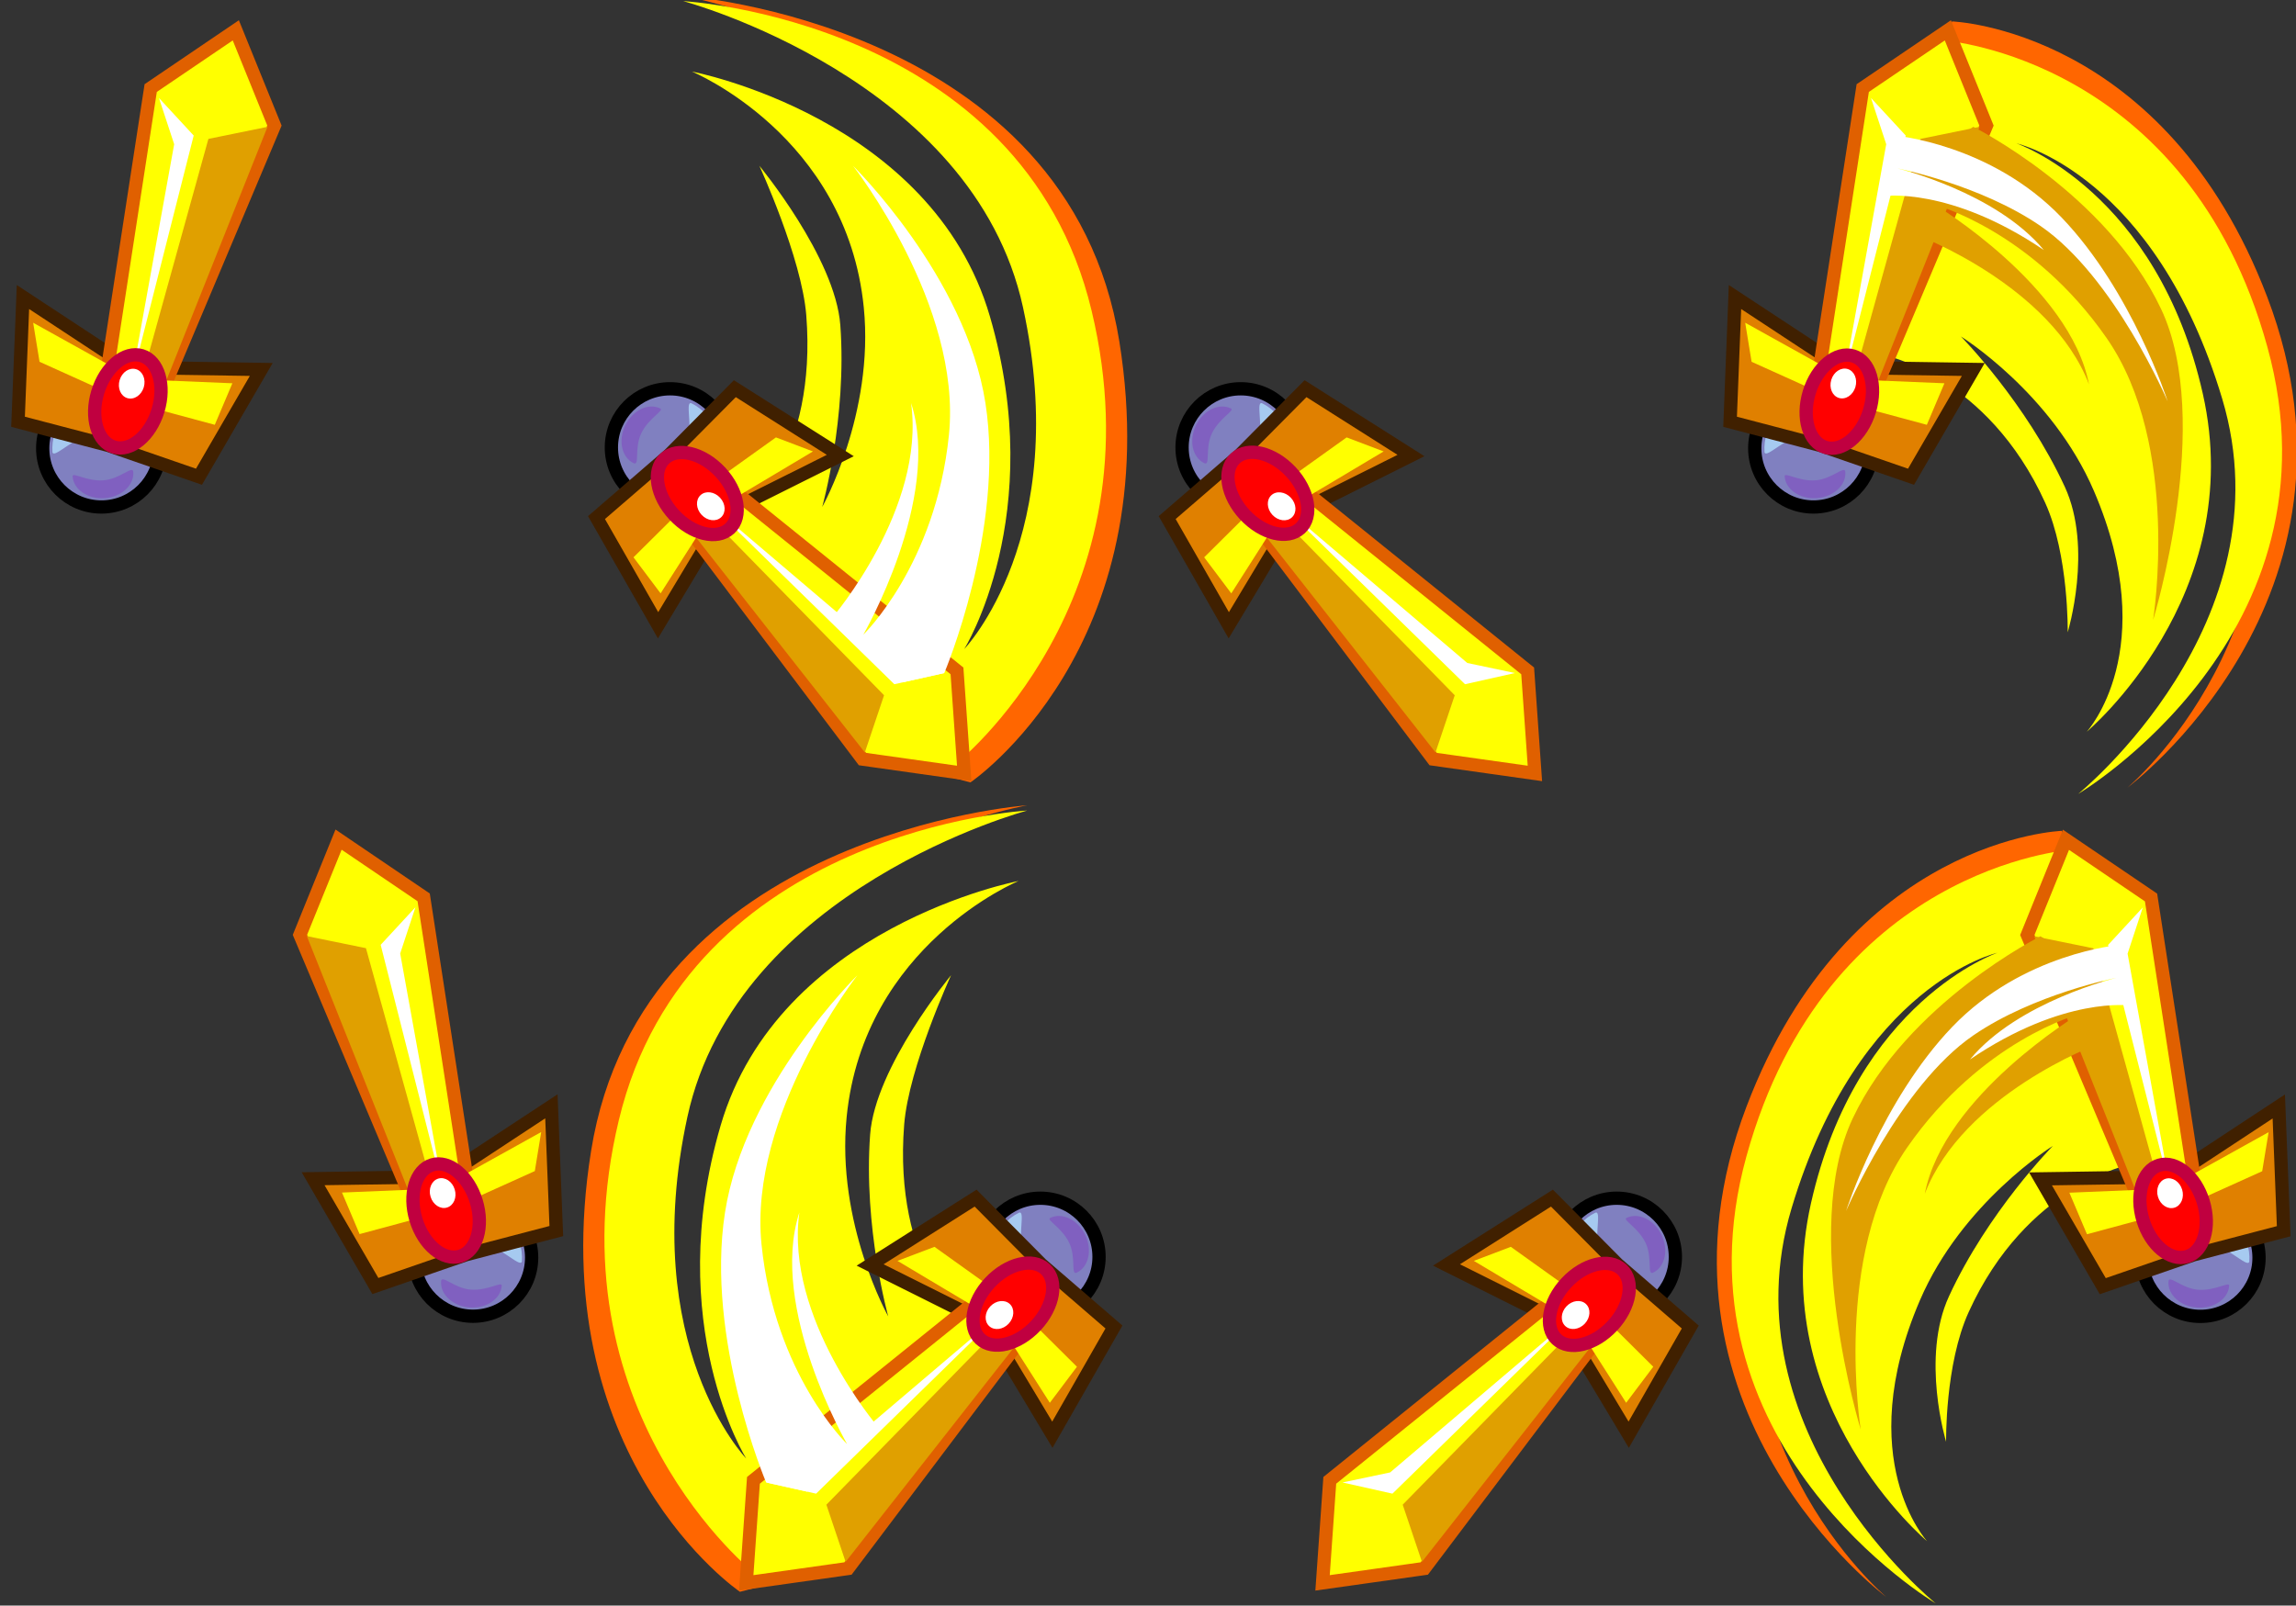 <?xml version="1.0" encoding="utf-8"?>
<!-- Generator: Adobe Illustrator 16.0.0, SVG Export Plug-In . SVG Version: 6.00 Build 0)  -->
<!DOCTYPE svg PUBLIC "-//W3C//DTD SVG 1.1//EN" "http://www.w3.org/Graphics/SVG/1.1/DTD/svg11.dtd">
<svg version="1.1" id="Layer_1" xmlns="http://www.w3.org/2000/svg" xmlns:xlink="http://www.w3.org/1999/xlink" x="0px" y="0px"
	 width="173px" height="121px" viewBox="0 0 173 121" enable-background="new 0 0 173 121" xml:space="preserve">
<rect x="0" y="0" width="173" height="121" fill="#333333" stroke="none"/>
<path fill="#FF6600" d="M147.084,1.614l-0.575,1.441c0,0,17.398,3.107,22.825,23.688c5.428,20.581-9.043,32.62-9.043,32.62
	s19.19-14.263,10.543-36.979C163.135,2.159,147.084,1.614,147.084,1.614z"/>
<path fill="#FFFF00" d="M146.509,3.056l2.177,6.502l-6.769,17.187c0,0,7.831,1.551,12.184,11.143
	c1.79,3.945,1.697,9.764,1.697,9.764s1.922-6.314-0.216-10.96c-2.936-6.377-7.829-11.335-7.829-11.335s6.847,4.245,10.022,11.646
	c5.141,11.978-0.545,18.146-0.545,18.146s12.182-10.211,8.75-25.467s-14.047-18.878-14.047-18.878s10.437,2.334,15.505,19.244
	c5.067,16.91-10.854,29.785-10.854,29.785s20.264-11.997,14.25-33.719C164.82,4.395,146.509,3.056,146.509,3.056z"/>
<g>
	<path fill="#FF6600" d="M73.125,58.959L70.5,58.287c0,0,16.024-12.963,10.813-33.6S51.479-0.313,51.479-0.313
		S80.5,1.75,84.343,25.75C88.044,48.868,73.125,58.959,73.125,58.959z"/>
	<path fill="#FFFF00" d="M72.001,57.584l-0.852-6.863L56.251,38.84c0,0,5.334-4.59,4.5-15.09
		c-0.343-4.319-3.533-11.255-3.533-11.255s5.72,6.906,6.098,12.005c0.519,7-1.364,13.707-1.364,13.707s3.936-7.027,3.133-15.04
		C63.785,10.196,52.132,5.392,52.132,5.392s18.071,3.432,22.452,18.441c4.381,15.011-1.932,25.084-1.932,25.084
		s8.181-8.501,4.431-25.75C73.333,5.917,51.479,0.083,51.479,0.083S77.001,1.5,82.251,23.417S72.001,57.584,72.001,57.584z"/>
	<g>
		<g>
			<circle fill="#8080C0" stroke="#000000" stroke-miterlimit="10" cx="50.488" cy="33.72" r="4.421"/>
			<path fill="#8060C0" d="M47.74,34.905c-0.9-0.438-1.179-1.717-0.624-2.854c0.555-1.137,1.734-1.706,2.634-1.268
				c0.316,0.154-0.87,0.719-1.424,1.855C47.771,33.779,48.223,35.141,47.74,34.905z"/>
			<path fill="#A6CAF0" d="M48.858,37.007c-0.442-0.562,1.785-0.733,2.675-2.563c0.892-1.829,0.001-4.207,0.551-4.06
				c1.829,0.892,2.593,3.097,1.699,4.927C52.893,37.141,50.688,37.896,48.858,37.007z"/>
			
				<ellipse transform="matrix(0.899 0.439 -0.439 0.899 20.69 -19.871)" fill="#FFFFFF" cx="53.333" cy="34.824" rx="0.466" ry="1.236"/>
		</g>
		<g>
			<polygon fill="#E08000" stroke="#402000" stroke-miterlimit="10" points="49.585,47.123 54.673,38.646 63.315,34.33 
				55.369,29.291 50.429,34.27 44.945,39.006 			"/>
			<polygon fill="#FFFF00" stroke="#E06000" stroke-miterlimit="10" points="64.987,57.205 72.652,58.287 72.107,50.559 
				54.259,36.173 51.25,38.982 			"/>
			<polygon fill="#E0A000" points="51.25,38.982 52.42,37.887 66.612,52.396 65.164,56.705 			"/>
			<polygon fill="#FFFF00" points="47.733,42 52.624,37.143 58.467,32.963 61.254,34.021 53.731,38.508 49.776,44.717 			"/>
			<polygon fill="#FFFFFF" points="53.652,38.139 67.559,49.964 71.149,50.721 67.387,51.564 			"/>
			
				<ellipse transform="matrix(-0.682 -0.732 0.732 -0.682 61.121 101.036)" fill="#FF0000" stroke="#C00040" stroke-miterlimit="10" cx="52.536" cy="37.224" rx="3.598" ry="2.373"/>
			
				<ellipse transform="matrix(-0.682 -0.731 0.731 -0.682 62.201 103.304)" fill="#FFFFFF" cx="53.549" cy="38.136" rx="1.139" ry="0.949"/>
		</g>
	</g>
	<path fill="#FFFFFF" d="M64.277,12.5c0,0,8.223,10.483,7.223,20.283s-6.451,15.046-6.451,15.046s5.936-10.263,3.6-17.452
		C69.75,38.313,62.75,46.5,62.75,46.5l5.306,4.914l3.094-0.693c0,0,4.586-10.801,3.101-20.344
		C72.765,20.833,64.277,12.5,64.277,12.5z"/>
</g>
<g>
	<g>
		<g>
			<circle fill="#8080C0" stroke="#000000" stroke-miterlimit="10" cx="93.488" cy="33.72" r="4.421"/>
			<path fill="#8060C0" d="M90.74,34.905c-0.9-0.438-1.179-1.717-0.624-2.854c0.555-1.137,1.734-1.706,2.634-1.268
				c0.316,0.154-0.87,0.719-1.424,1.855C90.771,33.779,91.223,35.141,90.74,34.905z"/>
			<path fill="#A6CAF0" d="M91.858,37.007c-0.442-0.562,1.785-0.733,2.675-2.563c0.892-1.829,0.001-4.207,0.551-4.06
				c1.829,0.892,2.593,3.097,1.699,4.927C95.893,37.141,93.688,37.896,91.858,37.007z"/>
			
				<ellipse transform="matrix(0.899 0.439 -0.439 0.899 25.052 -38.74)" fill="#FFFFFF" cx="96.333" cy="34.824" rx="0.466" ry="1.236"/>
		</g>
		<g>
			<polygon fill="#E08000" stroke="#402000" stroke-miterlimit="10" points="92.585,47.123 97.673,38.646 106.315,34.33 
				98.369,29.291 93.429,34.27 87.945,39.006 			"/>
			<polygon fill="#FFFF00" stroke="#E06000" stroke-miterlimit="10" points="107.987,57.205 115.652,58.287 115.107,50.559 
				97.259,36.173 94.25,38.982 			"/>
			<polygon fill="#E0A000" points="94.25,38.982 95.42,37.887 109.612,52.396 108.164,56.705 			"/>
			<polygon fill="#FFFF00" points="90.733,42 95.624,37.143 101.467,32.963 104.254,34.021 96.731,38.508 92.776,44.717 			"/>
			<polygon fill="#FFFFFF" points="96.652,38.139 110.559,49.964 114.149,50.721 110.387,51.564 			"/>
			
				<ellipse transform="matrix(-0.682 -0.732 0.732 -0.682 133.438 132.494)" fill="#FF0000" stroke="#C00040" stroke-miterlimit="10" cx="95.536" cy="37.224" rx="3.598" ry="2.373"/>
			
				<ellipse transform="matrix(-0.682 -0.731 0.731 -0.682 134.538 134.742)" fill="#FFFFFF" cx="96.549" cy="38.136" rx="1.139" ry="0.949"/>
		</g>
	</g>
</g>
<g>
	<g>
		<g>
			<circle fill="#8080C0" stroke="#000000" stroke-miterlimit="10" cx="7.639" cy="33.786" r="4.421"/>
			<path fill="#8060C0" d="M10.043,35.568c0.074,0.998-0.893,1.881-2.155,1.972c-1.262,0.091-2.347-0.644-2.418-1.642
				c-0.025-0.352,1.058,0.392,2.319,0.3C9.055,36.107,10.005,35.032,10.043,35.568z"/>
			<path fill="#A6CAF0" d="M11.3,33.546c-0.264,0.665-1.53-1.176-3.56-1.026c-2.029,0.146-3.64,2.109-3.787,1.561
				c-0.147-2.03,1.377-3.797,3.408-3.942C9.392,29.989,11.151,31.518,11.3,33.546z"/>
			
				<ellipse transform="matrix(-0.071 -0.998 0.998 -0.071 -23.017 40.112)" fill="#FFFFFF" cx="7.166" cy="30.771" rx="0.466" ry="1.237"/>
		</g>
		<g>
			<polygon fill="#E08000" stroke="#402000" stroke-miterlimit="10" points="19.686,27.842 9.8,27.694 1.73,22.385 1.359,31.786 
				8.145,33.562 14.993,35.928 			"/>
			<polygon fill="#FFFF00" stroke="#E06000" stroke-miterlimit="10" points="20.678,9.46 17.768,2.286 11.355,6.636 7.869,29.294 
				11.809,30.486 			"/>
			<polygon fill="#E0A000" points="11.809,30.486 10.274,30.024 15.703,10.467 20.156,9.558 			"/>
			<polygon fill="#FFFF00" points="16.184,32.014 9.528,30.221 2.98,27.265 2.498,24.322 10.153,28.578 17.509,28.884 			"/>
			<polygon fill="#FFFFFF" points="9.873,28.832 13.124,10.869 11.977,7.384 14.595,10.215 			"/>
			
				<ellipse transform="matrix(-0.291 0.957 -0.957 -0.291 41.395 29.825)" fill="#FF0000" stroke="#C00040" stroke-miterlimit="10" cx="9.643" cy="30.256" rx="3.598" ry="2.373"/>
			
				<ellipse transform="matrix(-0.29 0.957 -0.957 -0.29 40.48 27.805)" fill="#FFFFFF" cx="9.923" cy="28.922" rx="1.139" ry="0.949"/>
		</g>
	</g>
</g>
<g>
	<g>
		<g>
			<circle fill="#8080C0" stroke="#000000" stroke-miterlimit="10" cx="136.639" cy="33.786" r="4.421"/>
			<path fill="#8060C0" d="M139.043,35.568c0.074,0.998-0.893,1.881-2.155,1.972c-1.262,0.091-2.347-0.644-2.418-1.642
				c-0.025-0.352,1.058,0.392,2.319,0.3C138.055,36.107,139.005,35.032,139.043,35.568z"/>
			<path fill="#A6CAF0" d="M140.3,33.546c-0.264,0.665-1.53-1.176-3.56-1.026c-2.029,0.146-3.64,2.109-3.787,1.561
				c-0.147-2.03,1.377-3.797,3.408-3.942C138.392,29.989,140.151,31.518,140.3,33.546z"/>
			
				<ellipse transform="matrix(-0.071 -0.998 0.998 -0.071 115.174 168.784)" fill="#FFFFFF" cx="136.166" cy="30.771" rx="0.466" ry="1.237"/>
		</g>
		<g>
			<polygon fill="#E08000" stroke="#402000" stroke-miterlimit="10" points="148.686,27.842 138.8,27.694 130.73,22.385 
				130.359,31.786 137.145,33.562 143.993,35.928 			"/>
			<polygon fill="#FFFF00" stroke="#E06000" stroke-miterlimit="10" points="149.678,9.46 146.768,2.286 140.355,6.636 
				136.869,29.294 140.809,30.486 			"/>
			<polygon fill="#E0A000" points="140.809,30.486 139.274,30.024 144.703,10.467 149.156,9.558 			"/>
			<polygon fill="#FFFF00" points="145.184,32.014 138.528,30.221 131.98,27.265 131.498,24.322 139.153,28.578 146.509,28.884 			
				"/>
			<polygon fill="#FFFFFF" points="138.873,28.832 142.124,10.869 140.977,7.384 143.595,10.215 			"/>
			
				<ellipse transform="matrix(-0.291 0.957 -0.957 -0.291 207.892 -93.606)" fill="#FF0000" stroke="#C00040" stroke-miterlimit="10" cx="138.643" cy="30.256" rx="3.598" ry="2.373"/>
			
				<ellipse transform="matrix(-0.29 0.957 -0.957 -0.29 206.857 -95.661)" fill="#FFFFFF" cx="138.923" cy="28.922" rx="1.139" ry="0.949"/>
		</g>
	</g>
</g>
<path fill="#E0A000" d="M162.232,46.726c0,0,2.121-13.154-3.498-21.246c-5.618-8.091-12.928-10.043-12.928-10.043
	s10.161,6.107,11.598,13.53c-2.877-7.478-12.966-11.255-12.966-11.255l2.265-6.867l1.982-1.287c0,0,10.021,4.992,14.148,13.724
	C166.834,31.743,162.232,46.726,162.232,46.726z"/>
<path fill="#FFFFFF" d="M163.334,30.257c0,0-3.999-9.393-9.583-13.226c-4.556-3.128-10.786-4.341-10.786-4.341
	s7.41,1.778,11.035,6.153c-7.08-4.803-12.083-4.062-12.083-4.063l0.833-4.566c0,0,7.251,0.61,12.584,6.172
	S163.334,30.257,163.334,30.257z"/>
<path fill="#FF6600" d="M155.35,62.614l0.575,1.441c0,0-17.398,3.107-22.825,23.688c-5.428,20.581,9.043,32.62,9.043,32.62
	s-19.19-14.263-10.543-36.979C139.299,63.159,155.35,62.614,155.35,62.614z"/>
<path fill="#FFFF00" d="M155.925,64.056l-2.177,6.502l6.769,17.187c0,0-7.831,1.551-12.184,11.143
	c-1.79,3.945-1.697,9.764-1.697,9.764s-1.922-6.314,0.216-10.96c2.936-6.377,7.829-11.335,7.829-11.335s-6.847,4.245-10.022,11.646
	c-5.141,11.978,0.545,18.146,0.545,18.146s-12.182-10.211-8.75-25.467S150.5,71.804,150.5,71.804s-10.437,2.334-15.505,19.244
	c-5.067,16.91,10.854,29.785,10.854,29.785s-20.264-11.997-14.25-33.719C137.613,65.395,155.925,64.056,155.925,64.056z"/>
<g>
	<path fill="#FF6600" d="M55.754,119.959l2.625-0.672c0,0-16.024-12.963-10.813-33.6S77.4,60.687,77.4,60.687
		S48.379,62.75,44.536,86.75C40.835,109.868,55.754,119.959,55.754,119.959z"/>
	<path fill="#FFFF00" d="M56.878,118.584l0.852-6.863L72.628,99.84c0,0-5.334-4.59-4.5-15.09c0.343-4.319,3.533-11.255,3.533-11.255
		s-5.72,6.906-6.098,12.005c-0.519,7,1.364,13.707,1.364,13.707s-3.936-7.027-3.133-15.04c1.299-12.971,12.952-17.775,12.952-17.775
		s-18.071,3.432-22.452,18.441c-4.381,15.011,1.932,25.084,1.932,25.084s-8.181-8.501-4.431-25.75
		C55.546,66.917,77.4,61.083,77.4,61.083S51.878,62.5,46.628,84.417S56.878,118.584,56.878,118.584z"/>
	<g>
		<g>
			<circle fill="#8080C0" stroke="#000000" stroke-miterlimit="10" cx="78.39" cy="94.72" r="4.421"/>
			<path fill="#8060C0" d="M80.553,93.639c-0.554-1.137-1.74-1.701-1.424-1.855c0.899-0.438,2.079,0.131,2.634,1.268
				c0.555,1.138,0.276,2.417-0.624,2.854C80.656,96.141,81.108,94.779,80.553,93.639z"/>
			<path fill="#A6CAF0" d="M75.096,96.311c-0.894-1.83-0.13-4.035,1.699-4.927c0.55-0.147-0.341,2.23,0.551,4.06
				c0.89,1.83,3.117,2.002,2.675,2.563C78.191,98.896,75.986,98.141,75.096,96.311z"/>
			
				<ellipse transform="matrix(-0.438 -0.899 0.899 -0.438 22.454 205.691)" fill="#FFFFFF" cx="75.545" cy="95.824" rx="1.236" ry="0.467"/>
		</g>
		<g>
			<polygon fill="#E08000" stroke="#402000" stroke-miterlimit="10" points="83.934,100.006 78.45,95.27 73.51,90.291 65.563,95.33 
				74.206,99.646 79.294,108.123 			"/>
			<polygon fill="#FFFF00" stroke="#E06000" stroke-miterlimit="10" points="77.629,99.982 74.62,97.173 56.771,111.559 
				56.227,119.287 63.892,118.205 			"/>
			<polygon fill="#E0A000" points="63.715,117.705 62.267,113.396 76.459,98.887 77.629,99.982 			"/>
			<polygon fill="#FFFF00" points="79.103,105.717 75.147,99.508 67.625,95.021 70.412,93.963 76.255,98.143 81.146,103 			"/>
			<polygon fill="#FFFFFF" points="61.492,112.564 57.729,111.721 61.32,110.964 75.227,99.139 			"/>
			
				<ellipse transform="matrix(0.732 0.682 -0.682 0.732 87.424 -25.685)" fill="#FF0000" stroke="#C00040" stroke-miterlimit="10" cx="76.343" cy="98.224" rx="2.373" ry="3.599"/>
			
				<ellipse transform="matrix(0.731 0.682 -0.682 0.731 87.853 -24.742)" fill="#FFFFFF" cx="75.331" cy="99.137" rx="0.951" ry="1.139"/>
		</g>
	</g>
	<path fill="#FFFFFF" d="M64.602,73.5c0,0-8.223,10.483-7.223,20.283s6.451,15.046,6.451,15.046s-5.936-10.263-3.6-17.452
		c-1.102,7.936,5.898,16.123,5.898,16.123l-5.306,4.914l-3.094-0.693c0,0-4.586-10.801-3.101-20.344
		C56.114,81.833,64.602,73.5,64.602,73.5z"/>
</g>
<g>
	<g>
		<g>
			<circle fill="#8080C0" stroke="#000000" stroke-miterlimit="10" cx="121.816" cy="94.72" r="4.421"/>
			<path fill="#8060C0" d="M123.979,93.639c-0.554-1.137-1.74-1.701-1.424-1.855c0.899-0.438,2.079,0.131,2.634,1.268
				c0.555,1.138,0.276,2.417-0.624,2.854C124.082,96.141,124.534,94.779,123.979,93.639z"/>
			<path fill="#A6CAF0" d="M118.521,96.311c-0.894-1.83-0.13-4.035,1.699-4.927c0.55-0.147-0.341,2.23,0.551,4.06
				c0.89,1.83,3.117,2.002,2.675,2.563C121.617,98.896,119.412,98.141,118.521,96.311z"/>
			
				<ellipse transform="matrix(-0.438 -0.899 0.899 -0.438 84.888 244.736)" fill="#FFFFFF" cx="118.971" cy="95.824" rx="1.236" ry="0.467"/>
		</g>
		<g>
			<polygon fill="#E08000" stroke="#402000" stroke-miterlimit="10" points="127.359,100.006 121.876,95.27 116.936,90.291 
				108.989,95.33 117.632,99.646 122.72,108.123 			"/>
			<polygon fill="#FFFF00" stroke="#E06000" stroke-miterlimit="10" points="121.055,99.982 118.046,97.173 100.197,111.559 
				99.652,119.287 107.317,118.205 			"/>
			<polygon fill="#E0A000" points="107.141,117.705 105.692,113.396 119.885,98.887 121.055,99.982 			"/>
			<polygon fill="#FFFF00" points="122.528,105.717 118.573,99.508 111.051,95.021 113.838,93.963 119.681,98.143 124.571,103 			
				"/>
			<polygon fill="#FFFFFF" points="104.918,112.564 101.155,111.721 104.746,110.964 118.652,99.139 			"/>
			
				<ellipse transform="matrix(0.732 0.682 -0.682 0.732 99.073 -55.282)" fill="#FF0000" stroke="#C00040" stroke-miterlimit="10" cx="119.769" cy="98.224" rx="2.373" ry="3.599"/>
			
				<ellipse transform="matrix(0.731 0.682 -0.682 0.731 99.52 -54.36)" fill="#FFFFFF" cx="118.757" cy="99.137" rx="0.951" ry="1.139"/>
		</g>
	</g>
</g>
<g>
	<g>
		<g>
			<circle fill="#8080C0" stroke="#000000" stroke-miterlimit="10" cx="35.638" cy="94.774" r="4.42"/>
			<path fill="#8060C0" d="M35.488,97.188c1.262,0.092,2.345-0.651,2.319-0.3c-0.071,0.998-1.156,1.732-2.418,1.642
				c-1.263-0.091-2.229-0.974-2.155-1.972C33.272,96.021,34.223,97.097,35.488,97.188z"/>
			<path fill="#A6CAF0" d="M35.916,91.127c2.031,0.146,3.556,1.912,3.408,3.942c-0.147,0.549-1.758-1.414-3.787-1.561
				c-2.029-0.149-3.296,1.691-3.56,1.026C32.126,92.507,33.886,90.979,35.916,91.127z"/>
			
				<ellipse transform="matrix(0.997 0.073 -0.073 0.997 6.764 -2.382)" fill="#FFFFFF" cx="36.111" cy="91.76" rx="1.236" ry="0.467"/>
		</g>
		<g>
			<polygon fill="#E08000" stroke="#402000" stroke-miterlimit="10" points="28.284,96.917 35.133,94.551 41.918,92.775 
				41.547,83.374 33.478,88.684 23.592,88.831 			"/>
			<polygon fill="#FFFF00" stroke="#E06000" stroke-miterlimit="10" points="31.469,91.476 35.408,90.283 31.922,67.625 
				25.51,63.275 22.6,70.449 			"/>
			<polygon fill="#E0A000" points="23.121,70.547 27.574,71.456 33.003,91.014 31.469,91.476 			"/>
			<polygon fill="#FFFF00" points="25.769,89.873 33.124,89.567 40.779,85.312 40.297,88.254 33.749,91.21 27.094,93.003 			"/>
			<polygon fill="#FFFFFF" points="28.683,71.204 31.301,68.373 30.153,71.858 33.404,89.821 			"/>
			
				<ellipse transform="matrix(-0.957 0.291 -0.291 -0.957 92.356 168.763)" fill="#FF0000" stroke="#C00040" stroke-miterlimit="10" cx="33.634" cy="91.246" rx="2.374" ry="3.599"/>
			<path fill="#FFFFFF" d="M32.443,90.188c-0.184-0.604,0.078-1.213,0.581-1.367c0.502-0.149,1.057,0.213,1.238,0.815
				c0.184,0.602-0.076,1.214-0.578,1.365C33.183,91.156,32.625,90.79,32.443,90.188z"/>
		</g>
	</g>
</g>
<g>
	<g>
		<g>
			<circle fill="#8080C0" stroke="#000000" stroke-miterlimit="10" cx="165.794" cy="94.785" r="4.42"/>
			<path fill="#8060C0" d="M165.645,97.198c1.262,0.092,2.345-0.651,2.319-0.3c-0.071,0.998-1.156,1.732-2.418,1.642
				c-1.263-0.091-2.229-0.974-2.155-1.972C163.429,96.032,164.379,97.107,165.645,97.198z"/>
			<path fill="#A6CAF0" d="M166.072,91.138c2.031,0.146,3.556,1.912,3.408,3.942c-0.147,0.549-1.758-1.414-3.787-1.561
				c-2.029-0.149-3.296,1.691-3.56,1.026C162.282,92.518,164.042,90.989,166.072,91.138z"/>
			
				<ellipse transform="matrix(0.997 0.073 -0.073 0.997 7.109 -11.841)" fill="#FFFFFF" cx="166.267" cy="91.771" rx="1.236" ry="0.467"/>
		</g>
		<g>
			<polygon fill="#E08000" stroke="#402000" stroke-miterlimit="10" points="158.44,96.928 165.289,94.562 172.074,92.786 
				171.703,83.385 163.634,88.694 153.748,88.842 			"/>
			<polygon fill="#FFFF00" stroke="#E06000" stroke-miterlimit="10" points="161.625,91.486 165.564,90.294 162.078,67.636 
				155.666,63.286 152.756,70.46 			"/>
			<polygon fill="#E0A000" points="153.277,70.558 157.73,71.467 163.159,91.024 161.625,91.486 			"/>
			<polygon fill="#FFFF00" points="155.925,89.884 163.28,89.578 170.936,85.322 170.453,88.265 163.905,91.221 157.25,93.014 			
				"/>
			<polygon fill="#FFFFFF" points="158.839,71.215 161.457,68.384 160.31,71.869 163.561,89.832 			"/>
			
				<ellipse transform="matrix(-0.957 0.291 -0.291 -0.957 347.043 130.925)" fill="#FF0000" stroke="#C00040" stroke-miterlimit="10" cx="163.791" cy="91.257" rx="2.374" ry="3.599"/>
			<path fill="#FFFFFF" d="M162.6,90.199c-0.184-0.604,0.078-1.213,0.581-1.367c0.502-0.149,1.057,0.213,1.238,0.815
				c0.184,0.602-0.076,1.214-0.578,1.365C163.339,91.167,162.781,90.801,162.6,90.199z"/>
		</g>
	</g>
</g>
<path fill="#E0A000" d="M140.201,107.726c0,0-2.121-13.154,3.498-21.246c5.618-8.091,12.928-10.043,12.928-10.043
	s-10.161,6.107-11.598,13.53c2.877-7.478,12.966-11.255,12.966-11.255l-2.265-6.867l-1.982-1.287c0,0-10.021,4.992-14.148,13.724
	C135.6,92.743,140.201,107.726,140.201,107.726z"/>
<path fill="#FFFFFF" d="M139.1,91.257c0,0,3.999-9.393,9.583-13.226c4.556-3.128,10.786-4.341,10.786-4.341
	s-7.41,1.778-11.035,6.153c7.08-4.803,12.083-4.062,12.083-4.063l-0.833-4.566c0,0-7.251,0.61-12.584,6.172
	S139.1,91.257,139.1,91.257z"/>
</svg>
